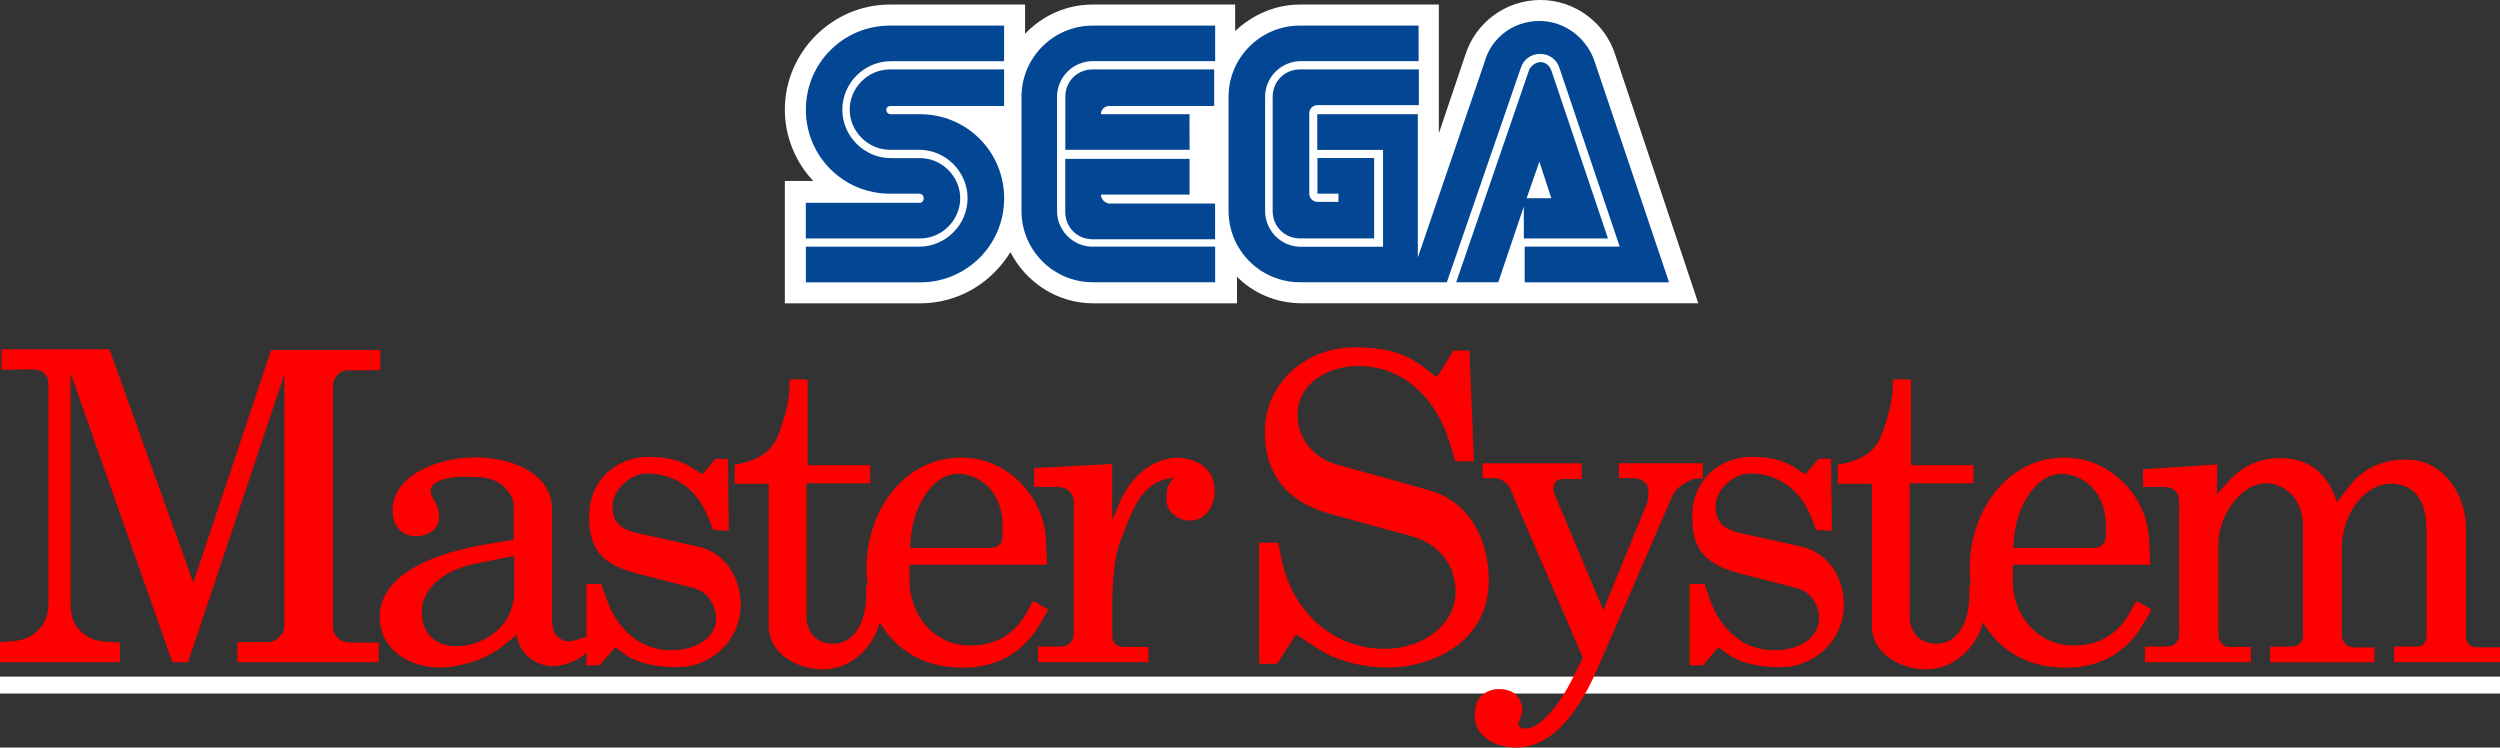 <?xml version="1.0" encoding="utf-8"?>
<!-- Generator: Adobe Illustrator 25.4.1, SVG Export Plug-In . SVG Version: 6.00 Build 0)  -->
<svg version="1.1" id="Layer_1" xmlns="http://www.w3.org/2000/svg" xmlns:xlink="http://www.w3.org/1999/xlink" x="0px" y="0px"
	 viewBox="0 0 3839 1147.9" style="enable-background:new 0 0 3839 1147.9;" xml:space="preserve">
<rect x="0" y="0" width="3839" height="1147.9" fill="#333333" stroke="none"/>
<style type="text/css">
	.st0{fill:#FFFFFF;}
	.st1{fill:#034693;}
	.st2{fill:#FFFFFF;stroke:#3852A1;stroke-width:6.187;stroke-linecap:round;stroke-linejoin:round;stroke-miterlimit:10;}
	.st3{fill:#008ED6;}
	.st4{fill:#FF0000;}
	.st5{fill:url(#SVGID_1_);}
	.st6{fill:url(#SVGID_00000101083551866945166200000013521074433873814152_);}
	.st7{fill:#F4F8F4;}
	.st8{fill:url(#SVGID_00000155869215485121967760000003588610389863634843_);}
	.st9{fill:url(#SVGID_00000043446039513044199450000008518330002227846829_);}
	.st10{fill:url(#SVGID_00000059270193149687839760000009126472400805869987_);}
	.st11{fill:url(#SVGID_00000180331016953298316820000000962316930380885153_);}
	.st12{fill:url(#SVGID_00000139284842818375620670000003535869410916886696_);}
	.st13{fill:url(#SVGID_00000138564140947697853390000017667909045957552548_);}
	.st14{fill:url(#SVGID_00000176004670343385538440000009745652934610833050_);}
	.st15{fill:url(#SVGID_00000011019307906754766000000015697905565232825229_);}
	.st16{fill:url(#SVGID_00000059308037756348464410000009406286569309257142_);}
	.st17{fill:url(#SVGID_00000093877376442008973160000007044187330387298439_);}
	.st18{fill:url(#SVGID_00000075877699187250769280000015852418295762222222_);}
	.st19{fill:url(#SVGID_00000057130562474987779920000004471345407834067622_);}
	.st20{fill:url(#SVGID_00000068651906001879204120000007887998210194793353_);}
	.st21{fill:url(#SVGID_00000091737102569337346200000009781425294116667777_);}
	.st22{fill:url(#SVGID_00000003067440864031956570000000878609149890110607_);}
	.st23{fill:url(#SVGID_00000106120850499311378200000003840618886858588329_);}
	.st24{fill:url(#SVGID_00000005951593908050861990000004326134985856908990_);}
	.st25{fill:url(#SVGID_00000143589579634970075980000008451308339282917012_);}
	.st26{fill:url(#SVGID_00000054259985307569940880000007048492271907018402_);}
	.st27{fill:url(#SVGID_00000160876833064813618620000002493731916668194977_);}
	.st28{fill:url(#SVGID_00000029746915554977596910000000629940822884242835_);}
	.st29{fill:url(#SVGID_00000066493291426934265780000002293243792759523983_);}
	.st30{fill:#DBDCD9;}
	.st31{fill:url(#SVGID_00000042719983584761716230000000635561526309160867_);}
	.st32{fill:url(#SVGID_00000007415237367165210670000016017019140652375222_);}
	.st33{fill:url(#SVGID_00000057854700639219024360000002708901958231425177_);}
	.st34{fill:url(#SVGID_00000178904700357093730800000016449652531689821316_);}
	.st35{fill:url(#SVGID_00000099636168938897096250000010209737691873965970_);}
	.st36{fill:url(#SVGID_00000018205757119060171900000014936955916810221234_);}
	.st37{fill:url(#SVGID_00000091703345484884206110000016265821005211466882_);}
	.st38{fill:url(#SVGID_00000174598526946479953840000012657481644171063224_);}
	.st39{fill:url(#SVGID_00000092423099934889471200000014650470309648062082_);}
	.st40{fill:url(#SVGID_00000048501576410169739100000007493584852310237326_);}
	.st41{fill:url(#SVGID_00000181777865119316671360000009408594808041678993_);}
	.st42{fill:url(#SVGID_00000088842878744457725850000010087292658318370448_);}
	.st43{fill:url(#SVGID_00000003079478846410083130000008641996600782010783_);}
	.st44{fill:url(#SVGID_00000091000202373219044820000005633629204051727798_);}
	.st45{fill:url(#SVGID_00000096046277454010895690000008198475877868742584_);}
	.st46{fill:url(#SVGID_00000123432013042212368810000012214785027164029824_);}
	.st47{fill:url(#SVGID_00000121272214964301110530000014629098272605624729_);}
	.st48{fill:url(#SVGID_00000124127172562406855510000006992900486577857679_);}
	.st49{fill:url(#SVGID_00000109011251030171203650000001921978128516566947_);}
	.st50{fill:url(#SVGID_00000044138218099460722740000017008839676984137602_);}
	.st51{fill:url(#SVGID_00000049901062138717245430000015206085654461615514_);}
	.st52{fill:url(#SVGID_00000116212039330350567470000015966436515432031126_);}
	.st53{fill:url(#SVGID_00000029752787942811350260000011701688563001601930_);}
	.st54{fill:url(#SVGID_00000105407860756640326410000000860296312837736875_);}
	.st55{fill:url(#SVGID_00000094587526517058153180000001591870908180400309_);}
	.st56{fill:url(#SVGID_00000160874525042771161170000017046911257390737289_);}
	.st57{fill:url(#SVGID_00000137813187241931104180000003185696847592814985_);}
	.st58{fill:url(#SVGID_00000041283685365437747430000008690236342366396318_);}
	.st59{fill:url(#SVGID_00000152266389561226342110000013945350484425759370_);}
	.st60{fill:url(#SVGID_00000125587988568273842130000004199977742119768739_);}
	.st61{fill:url(#SVGID_00000000203791011708207980000001474593214820796094_);}
	.st62{fill:url(#SVGID_00000131345398728052248570000008330586388401916083_);}
	.st63{fill:url(#SVGID_00000163046119800026388570000006667583785553271170_);}
	.st64{fill:url(#SVGID_00000043418941693123770420000003031698627371490481_);}
	.st65{fill:url(#SVGID_00000008113621515220155840000005113018432956556206_);}
	.st66{fill:url(#SVGID_00000085953544522086017090000006429208931207827371_);}
	.st67{fill:url(#SVGID_00000022555701549439424340000010719632103115547047_);}
	.st68{fill:url(#SVGID_00000119822500306659262840000000155604708097272977_);}
	.st69{fill:url(#SVGID_00000158020844188201146750000014337817243853680546_);}
	.st70{fill:url(#SVGID_00000135661304085254829360000004878071321343521184_);}
	.st71{fill:url(#SVGID_00000178921169691566504930000015360293346354427550_);}
	.st72{fill:url(#SVGID_00000114048090939329155290000000003814417404076465_);}
	.st73{fill:url(#SVGID_00000113353655442543929290000017987950318388728455_);}
	.st74{fill:url(#SVGID_00000084524166998234523940000004642791308383877762_);}
	.st75{fill:url(#SVGID_00000072278204516816992250000013388216834538361769_);}
	.st76{fill:url(#SVGID_00000096757703172267383800000015275445820693377428_);}
	.st77{fill:url(#SVGID_00000044171166861531885660000007289088063548067773_);}
	.st78{fill:url(#SVGID_00000007417209325697944460000004645109131066800524_);}
	.st79{fill:url(#SVGID_00000063611892340317600710000003421120094656206748_);}
	.st80{fill:url(#SVGID_00000100354226039700759480000008499544491304969876_);}
	.st81{fill:url(#SVGID_00000019635752075611897720000007455313449793331358_);}
	.st82{fill:url(#SVGID_00000106829101681370494450000010002561753065104023_);}
	.st83{fill:url(#SVGID_00000098190326557898081230000016275750542231876011_);}
	.st84{fill:url(#SVGID_00000140695455894659562850000011163982097996674467_);}
	.st85{fill:url(#SVGID_00000001628213202959473010000010686133255958365579_);}
	.st86{fill:url(#SVGID_00000063635694443027474740000012244262921542218160_);}
	.st87{fill:url(#SVGID_00000137840029250712889320000003512363698433874587_);}
	.st88{fill:url(#SVGID_00000047045079959420993740000005736861352314729150_);}
	.st89{fill:url(#SVGID_00000181064955455880100470000011439045727142287537_);}
	.st90{fill:url(#SVGID_00000088098318131785642270000005558546914594867874_);}
	.st91{fill:url(#SVGID_00000026134750737315618300000011313493035212085383_);}
	.st92{fill:url(#SVGID_00000112622402929892099740000004033570552010794628_);}
	.st93{fill:url(#SVGID_00000144336475357545214880000006093814787906621622_);}
	.st94{fill:url(#SVGID_00000042018183509104757900000008083977334008343187_);}
	.st95{fill:url(#SVGID_00000106835068104675653590000007844288634565099453_);}
	.st96{fill:url(#SVGID_00000119092920614483795770000005922907023557762735_);}
	.st97{fill:url(#SVGID_00000020398592909922450830000010979381221617250483_);}
	.st98{fill:url(#SVGID_00000129896923208346104770000015236298427842572978_);}
	.st99{fill:url(#SVGID_00000095321396233534306250000013656104795094739078_);}
	.st100{fill:url(#SVGID_00000036242283199598291730000012319296385474677929_);}
	.st101{fill:url(#SVGID_00000078010513880692926930000000321154219172887716_);}
	.st102{fill:url(#SVGID_00000065066733191439392870000011933597965984770991_);}
	.st103{fill:url(#SVGID_00000138551559800294207670000006683833303978087067_);}
	.st104{fill:url(#SVGID_00000072958945800368479500000002554291770851424135_);}
	.st105{fill:url(#SVGID_00000089542400016080138780000009880390390172232634_);}
	.st106{fill:url(#SVGID_00000078015202739684343920000002527645669029302156_);}
	.st107{fill:url(#SVGID_00000173160856633723895320000016721021787085335224_);}
	.st108{fill:url(#SVGID_00000066492273093097737150000007228657340945469355_);}
	.st109{fill:url(#SVGID_00000083068748081604075410000005614856775921151629_);}
	.st110{fill:url(#SVGID_00000062164209713407173720000002346549398321502606_);}
	.st111{fill:url(#SVGID_00000039123358321606236710000005586862228808755884_);}
	.st112{fill:url(#SVGID_00000108311438413332922480000016632380495237450919_);}
	.st113{fill:url(#SVGID_00000167391080716660975760000005131412305588270754_);}
	.st114{fill:url(#SVGID_00000061471786621749953330000017034640956229843364_);}
	.st115{fill:url(#SVGID_00000181802735657538163870000009615660457010686602_);}
	.st116{fill:url(#SVGID_00000001646600891612503530000017256955239273842832_);}
	.st117{fill:url(#SVGID_00000165222654565159105730000002058799247526712730_);}
	.st118{fill:url(#SVGID_00000173133373773474383780000003504861072856117942_);}
	.st119{fill:url(#SVGID_00000040564286432519492300000012919996016599979415_);}
	.st120{fill:url(#SVGID_00000035495517995792292400000018363967448773098909_);}
	.st121{fill:url(#SVGID_00000173876755162335770150000000231519149474628744_);}
	.st122{fill:url(#SVGID_00000085943218844735518700000004716584507589595582_);}
	.st123{fill:url(#SVGID_00000061444591131111229760000006663608263004022168_);}
	.st124{fill:url(#SVGID_00000090988867357713901280000002692038324614498735_);}
	.st125{fill:url(#SVGID_00000060020672531524879720000011865148722548305840_);}
	.st126{fill:url(#SVGID_00000035499272655272300440000001929895765838695608_);}
	.st127{fill:url(#SVGID_00000008848758190894313090000004895671821664926893_);}
	.st128{fill:url(#SVGID_00000056420848274934868680000004682427450414334121_);}
	.st129{fill:url(#SVGID_00000018950285709501259840000015137632299647634619_);}
	.st130{fill:url(#SVGID_00000176737788217001394050000004700309047640900511_);}
	.st131{fill:url(#SVGID_00000090988292049519315690000016043238763734080402_);}
	.st132{fill:url(#SVGID_00000116922961171540013340000005542567227567253133_);}
	.st133{fill:url(#SVGID_00000037665792786736392520000015838482140310197130_);}
	.st134{fill:url(#SVGID_00000016791525754839582230000016013068330207118235_);}
	.st135{fill:url(#SVGID_00000060720903974213547030000009687775876355661463_);}
	.st136{fill:url(#SVGID_00000039098575557350460140000007213239356140414341_);}
	.st137{fill:url(#SVGID_00000086676096083825076110000015055871394568365989_);}
	.st138{fill:url(#SVGID_00000005231552220694230310000016294033255752529077_);}
	.st139{fill:url(#SVGID_00000010304649764243146120000000816056084390282649_);}
	.st140{fill:url(#SVGID_00000098926762794957686550000011741943462733190568_);}
	.st141{fill:url(#SVGID_00000158747107826609567310000002106176101880179612_);}
	.st142{fill:url(#SVGID_00000152942477406716615330000011007157948033515159_);}
	.st143{fill:url(#SVGID_00000070078562198348098590000011270302300645337008_);}
	.st144{fill:url(#SVGID_00000031181275092418198660000017534781863647040678_);}
	.st145{fill:url(#SVGID_00000132052159720621377840000003695563648386701998_);}
	.st146{fill:url(#SVGID_00000129911376065327587230000015950974784905907077_);}
	.st147{fill:url(#SVGID_00000020398027319211043520000007572828983695552943_);}
	.st148{fill:url(#SVGID_00000121262065429373594960000017307351686214655885_);}
	.st149{fill:url(#SVGID_00000050653222268358540550000016387540150805368971_);}
	.st150{fill:url(#SVGID_00000091721907118412574490000009518219114873713795_);}
	.st151{fill:url(#SVGID_00000129204178331796465570000007126561024342387347_);}
	.st152{fill:url(#SVGID_00000066504439694854507300000009881936172522596799_);}
	.st153{fill:url(#SVGID_00000002349084437410708340000007356281429045598611_);}
	.st154{fill:url(#SVGID_00000142878792304997099910000013579506173028214691_);}
	.st155{fill:url(#SVGID_00000098217613506770061890000004773821508657393841_);}
	.st156{fill:url(#SVGID_00000047046316039738061820000011907768683234426022_);}
	.st157{fill:url(#SVGID_00000023246026586663523170000014733255024984336798_);}
	.st158{fill:url(#SVGID_00000165930562279339750330000011546603436811007875_);}
	.st159{fill:url(#SVGID_00000017513504928502212780000000542021451654585227_);}
	.st160{fill:url(#SVGID_00000026155483732959707770000012801745818771026066_);}
	.st161{fill:url(#SVGID_00000133526063270388662470000012137295065674181306_);}
	.st162{fill:url(#SVGID_00000119107749475628956270000001206824592457357966_);}
	.st163{fill:url(#SVGID_00000034786894401800171700000009404837706771698109_);}
	.st164{fill:url(#SVGID_00000076600628724065749240000006735962061112319130_);}
	.st165{fill:url(#SVGID_00000140704572515968123520000013376240117392485564_);}
	.st166{fill:url(#SVGID_00000140006493004368523720000012728716383152403333_);}
	.st167{fill:url(#SVGID_00000090270635198570352530000015531564608956981690_);}
	.st168{fill:url(#SVGID_00000088854942094452557750000018300746054973205637_);}
	.st169{fill:url(#SVGID_00000064319713955599543300000006523438544409125249_);}
	.st170{fill:url(#SVGID_00000001649800970739975190000015436925653279880364_);}
	.st171{fill:url(#SVGID_00000031204037886507464070000004285706854738454437_);}
	.st172{fill:url(#SVGID_00000163775104528202163960000010909557192116739740_);}
	.st173{fill:url(#SVGID_00000159429852006749993890000011283727788514267299_);}
	.st174{fill:url(#SVGID_00000086675005946889151510000018347787980694464687_);}
	.st175{fill:url(#SVGID_00000117676395155579002970000010945964936633578639_);}
	.st176{fill:url(#SVGID_00000012431898565033528990000002792347167194442126_);}
	.st177{fill:url(#SVGID_00000182501626097175154880000017375529143375879836_);}
	.st178{fill:url(#SVGID_00000079454219861751867330000009136868671972573344_);}
	.st179{fill:url(#SVGID_00000026883307180303168950000012206372591419694726_);}
	.st180{fill:url(#SVGID_00000148662835169063482700000008254900345921880501_);}
	.st181{fill:url(#SVGID_00000169559351265757519110000005912551887454762395_);}
	.st182{fill:url(#SVGID_00000160183066773923785640000009330609116966360985_);}
	.st183{fill:url(#SVGID_00000083064029953674429340000002149358580064075958_);}
	.st184{fill:url(#SVGID_00000003819340654239217220000017522111088528399259_);}
	.st185{fill:url(#SVGID_00000051371195744887996860000011842311578439449776_);}
	.st186{fill:url(#SVGID_00000142866157022775207290000007059752654846838408_);}
	.st187{fill:url(#SVGID_00000179617870080788359400000001769313569409945020_);}
	.st188{fill:url(#SVGID_00000018202566607761330950000003567796276007202463_);}
	.st189{fill:url(#SVGID_00000084517113962343685720000017714665468275732643_);}
	.st190{fill:url(#SVGID_00000012464297415849854410000004676472489103168159_);}
	.st191{fill:url(#SVGID_00000183961214770036422040000007374714299407338668_);}
	.st192{fill:url(#SVGID_00000109712961720922346480000012121737379652900263_);}
	.st193{fill:url(#SVGID_00000127033961808601512340000000446802755159438243_);}
	.st194{fill:url(#SVGID_00000124850232330366921950000013722399530961330111_);}
	.st195{fill:#F6F7F7;}
	.st196{fill:url(#SVGID_00000085930878411962307560000010107757402608872888_);}
	.st197{fill:url(#SVGID_00000129893975428238632610000005151260610145740473_);}
	.st198{fill:url(#SVGID_00000065781580335963268050000007073167623090643079_);}
	.st199{fill:url(#SVGID_00000000913484447895415820000003300157904179955357_);}
	.st200{fill:url(#SVGID_00000162332216130757496200000005501996658146561724_);}
	.st201{fill:url(#SVGID_00000145016569694858448980000008659020658982538929_);}
	.st202{fill:url(#SVGID_00000003099660977465429670000014545056390360822457_);}
	.st203{fill:url(#SVGID_00000052062026430354575340000014301363811594284958_);}
	.st204{fill:url(#SVGID_00000147182012480158742540000004491052348598388648_);}
	.st205{fill:url(#SVGID_00000102522503934128671230000014590363184831469742_);}
	.st206{fill:url(#SVGID_00000004510183229095377110000012661541009522388123_);}
	.st207{fill:url(#SVGID_00000054964456879455273910000014559424522617109122_);}
	.st208{fill:url(#SVGID_00000121974857423122916890000006207807776634671010_);}
	.st209{fill:url(#SVGID_00000078747545990784883240000014341528850723628730_);}
	.st210{fill:#A8988B;}
	.st211{fill:#0C0002;}
</style>
<g>
	<g>
		<rect y="1039" class="st0" width="3839" height="26"/>
		<g>
			<path class="st4" d="M545.1,568.6c-9.2,0-17.2-1.2-24.6,4.9c-6.2,5.5-9.2,11.7-9.2,19.7V962c0,7.4,2.5,12.9,8,17.9
				c7.4,6.8,15.4,6.8,25.3,6.8h37v30.2H364.6v-30.8h45.6c8.6,0,14.8-3.1,20.3-9.9c5.5-5.5,6.2-11.7,6.2-19.7V574.7l-147.9,442.2h-24
				l-156.5-444v351c0,16.6,1.8,28.9,12.3,41.9c12.3,14.2,26.5,19.1,45.6,19.7l17.9,1.2v30.2H0V986l17.2-1.2
				c19.1-1.2,32-6.2,44.4-20.3c10.5-12.9,12.9-25.3,12.9-41.9V594.9c0-8,0-13.6-4.9-19.7c-5.5-6.8-12.9-8-21.6-8l-45.6,0.6v-31.4
				h165.7l128.7,358.4l119.5-357.2h167.7v30.8L545.1,568.6L545.1,568.6z"/>
			<path class="st4" d="M844.9,1022.9c-27.7-3.1-47.4-21.6-51.7-48.1l-18.5,15.4c-27.7,22.2-57.3,30.2-85,33.9
				c-49.3,6.2-104.1-19.7-106.6-73.3c-2.5-71.5,90.5-103.5,168.8-115.8l37-6.2v-48.7c0-12.9-4.3-21.6-13.6-31.4
				c-10.5-11.7-28.3-15.4-38.2-16l-19.7-0.6c-24-1.2-56.7,5.5-56.1,21.6c0,11.7,12.3,18.5,12.9,39.4c0.6,19.1-16,29.6-33.3,30.2
				c-18.5,1.2-33.9-10.5-37-28.3c-10.5-59.7,61-90.6,118.9-92.4c57.9-2.5,125,22.2,125,79.5v167.5c0,12.9,1.2,24,11.7,30.8
				c18.5,12.9,41.3-8,45.6-1.2C918.9,1000.8,873.3,1024.8,844.9,1022.9z M789.5,853.7l-64.1,12.9c-34.5,7.4-74.5,30.2-77.6,69
				c-2.5,34.5,20.3,63.4,68.4,55.4c38.8-6.2,73.3-38.2,73.3-80.1L789.5,853.7L789.5,853.7z"/>
			<path class="st4" d="M1058.6,1022.9c-26.5,4.3-72.7,0-96.7-16.6L944.8,994l-24,27.7h-20.3v-125h22.8l7.4,21
				c16.6,49.3,54.2,83.8,106,80.7c35.1-1.8,64.7-20.9,62.8-52.4c-2.5-22.2-15.4-38.8-37-43.7l-81.9-20.9
				c-54.2-14.2-75.2-34.5-75.8-86.2c-1.2-60.4,45-94.2,92.4-93.6c24,0.6,40.7,2.5,62.2,14.8l19.1,11.7l20.3-23.4h19.1l1.2,110.3
				l-24-1.2l-8-20.3c-16.6-41.9-50.5-67.1-95.5-66.5c-22.8,0.6-53,25.3-51.1,53.6c1.8,28.3,21.6,34.5,44.4,39.4l86.2,19.1
				c42.5,9.2,66.5,47.4,66.5,91.2C1136.8,974.9,1104.8,1013.7,1058.6,1022.9z"/>
			<path class="st4" d="M1252.6,1027.3c-37-4.3-72.1-28.3-72.1-65.9V742.8h-52.4v-29c29.6-5.5,54.8-16,65.9-43.1
				c11.1-27.1,18.5-59.1,18.5-74.5v-13.6h27.7v131.8h96.1v27.7h-97.9V946c0,22.8,12.9,41.9,40,42.5c32.6,1.2,51.7-32.6,51.7-73.9
				v-16h24.6l0.6,24C1356,986,1308,1034,1252.6,1027.3z"/>
			<path class="st4" d="M1596.8,958.4c-28.3,48.7-73.9,70.2-130.6,66.5c-80.1-4.3-137.4-66.5-135.5-155.9
				c1.2-88.7,62.8-173.7,157.1-165.7c62.2,4.9,115.8,61,118.3,125.7l1.8,38.2h-211.2v24.6c0,51.1,35.1,96.1,86.9,99.2
				c40,2.5,72.7-14.2,92.4-49.3l10.5-19.1l23.4,13.5L1596.8,958.4z M1539.5,805.6c0-38.8-22.2-70.2-57.3-77
				c-50.5-9.9-80.1,54.2-83.2,94.2l-1.8,18.5h122c6.8,0,12.3-0.6,16.6-6.2c3.7-4.3,3.7-9.9,3.7-16L1539.5,805.6L1539.5,805.6z"/>
			<path class="st4" d="M1828.3,799.4c-19.1,0-37-12.9-37-32c0-14.2,1.2-25.3,12.9-34.5l-4.9,1.2c-47.4,6.2-59.8,48.7-77.6,93
				c-13.6,33.3-13.6,89.9-13.6,93.6v49.3c0,7.4-0.6,13.6,4.9,19.1c6.2,5.5,13.6,4.3,22.2,4.3h28.3v23.4h-169.4v-24h34.5
				c7.4,0,12.9-2.5,17.2-8.6c3.1-5.5,3.1-9.9,3.1-16.6V782.8c0-11.7,1.2-22.2-8-29.6c-6.2-5.5-14.2-5.5-24-5.5h-29v-29l120.1-6.2
				v86.2l11.7-27.7c20.9-49.3,67.1-76.4,105.3-65.9c22.8,5.5,39.4,21.6,40,45.6C1866.5,774.2,1852.4,799.4,1828.3,799.4z"/>
			<path class="st4" d="M2166.4,1021.7c-42.5,8.6-104.7,0.6-144.8-27.1l-31.4-20.3l-29,45h-27.7v-186h29l6.8,31.4
				c18.5,80.1,85,136.8,167.6,131.2c55.4-3.7,104.1-43.1,97.9-96.1c-3.7-38.8-29-65.3-67.1-76.4L2044,789.6
				c-73.3-20.3-103.5-67.1-101.6-131.8c3.1-73.3,66.5-126.9,143.5-124.4c38.2,1.2,64.7,5.5,96.7,27.7l24,17.9l25.3-40.7h24.6
				l6.8,170h-28.3l-8-25.9c-20.9-71.5-73.9-123.8-147.8-120.1c-36.3,1.2-78.8,22.2-85.6,62.8c-6.8,40.6,19.7,77.6,59.1,88.1
				l141.1,39.4c63.4,17.9,93,76.4,92.4,141.7C2284.1,966.9,2232.9,1008.2,2166.4,1021.7z"/>
			<path class="st4" d="M2604.9,734.8c-5.5,0-20.3,8-24.6,11.7c-11.1,9.2-12.9,16.6-17.9,28.3l-109,251.2
				c-37.6,87.5-88.1,136.1-150.3,118.3c-18.5-5.5-45-21.6-37-59.7c3.7-17.2,19.7-27.1,37.6-26.5c16.6,0.6,29.6,8,33.3,25.9
				c3.1,14.8-8,23.4-4.9,30.2c4.9,8,20.3,4.9,30.8-3.1c30.8-23.4,49.9-65.3,57.3-80.1l10.5-20.9l-109.6-254.9
				c-2.5-6.8-4.9-11.1-10.5-15.4c-5.5-3.7-9.2-5.5-15.4-5.5h-18.5v-22.8h152.1v24h-19.1c-8.6,0-16.6-1.2-21.6,5.5
				c-3.7,6.2-3.1,12.3-0.6,18.5l74.5,177.4l67.1-163.9c0.6-1.8,6.2-22.8-2.5-31.4c-6.2-6.8-13.6-7.4-21.6-7.4H2486v-22.8h128.7v23.4
				H2604.9z"/>
			<path class="st4" d="M2752.7,1022.9c-26.5,4.3-72.7,0-96.7-16.6l-17.2-12.3l-24,27.7h-20.3v-125h22.8l7.4,21
				c16.6,49.3,54.2,83.8,105.9,80.7c35.1-1.8,64.7-20.9,62.8-52.4c-2.5-22.2-15.4-38.8-37-43.7l-81.9-20.9
				c-54.2-14.2-75.1-34.5-75.8-86.2c-1.2-60.4,45-94.2,92.4-93.6c24,0.6,40.7,2.5,62.2,14.8l19.1,11.7l20.3-23.4h19.1l1.2,110.3
				l-24-1.2l-8-20.3c-16.6-41.9-50.5-67.1-95.5-66.5c-22.8,0.6-53,25.3-51.1,53.6c1.9,28.3,21.6,34.5,44.4,39.4l86.2,19.1
				c42.5,9.2,66.5,47.4,66.5,91.2C2830.9,974.9,2798.9,1013.7,2752.7,1022.9z"/>
			<path class="st4" d="M2946.6,1027.3c-37-4.3-72.1-28.3-72.1-65.9V742.8h-52.3v-29c29.6-5.5,54.8-16,65.9-43.1
				c11.1-27.1,18.5-59.1,18.5-74.5v-13.6h27.7v131.8h96.1v27.7h-97.9V946c0,22.8,12.9,41.9,40,42.5c32.6,1.2,51.7-32.6,51.7-73.9
				v-16h24.6l0.6,24C3050.1,986,3002.1,1034,2946.6,1027.3z"/>
			<path class="st4" d="M3290.9,958.4c-28.3,48.7-73.9,70.2-130.6,66.5c-80.1-4.3-137.4-66.5-135.5-155.9
				c1.2-88.7,62.8-173.7,157.1-165.7c62.2,4.9,115.8,61,118.3,125.7l1.8,38.2h-211.2v24.6c0,51.1,35.1,96.1,86.9,99.2
				c40,2.5,72.7-14.2,92.4-49.3l10.5-19.1l23.4,13.5L3290.9,958.4z M3233.7,805.6c0-38.8-22.2-70.2-57.3-77
				c-50.5-9.9-80.1,54.2-83.2,94.2l-1.8,18.5h122c6.8,0,12.3-0.6,16.6-6.2c3.7-4.3,3.7-9.9,3.7-16V805.6z"/>
			<path class="st4" d="M3676.4,1016.8v-24h28.3c6.8,0,13.6,1.2,17.9-4.9c4.3-4.9,3.7-9.9,3.7-16.6V816.7c0-29.6-6.2-59.8-33.9-70.2
				c-52.4-19.7-96.1,40-96.1,91.2v130c0,8.6-0.6,16,6.2,22.2c4.9,4.3,10.5,4.3,17.2,4.3h26.5v22.8h-160.2v-24h29
				c7.4,0,12.9-0.6,17.2-5.5c5.5-4.9,4.3-11.7,4.3-19.1V806.8c0-29-14.8-54.2-43.1-62.8c-44.4-12.9-86.9,43.1-86.9,91.2V970
				c0,6.8,0,12.3,4.3,17.2c4.9,7.4,12.9,6.2,21.6,6.2h24v23.4h-162.6v-24h33.3c7.4,0,12.9-2.5,16.6-8.6c3.7-5.5,2.5-9.9,2.5-16.6
				V782.8c0-11.7,1.8-22.2-6.8-29.6c-7.4-6.2-14.8-5.5-24-5.5h-24.6v-27.1l114-7.4l-0.6,45.6l14.8-16c26.5-31.4,59.8-43.1,98.6-38.2
				c35.7,4.9,60.4,30.2,70.8,66.5l20.9-26.5c19.7-25.3,50.5-39.4,88.1-38.8c53,0.6,89.3,51.7,89.3,105.3v163.2c0,5.5,0,9.9,3.7,14.2
				c4.9,6.2,12.3,5.5,20.3,5.5h28.3v22.8L3676.4,1016.8L3676.4,1016.8L3676.4,1016.8z"/>
		</g>
		<g>
			<g>
				<path class="st0" d="M2480.4,84.2C2464.9,35.1,2418.7,0,2365.3,0c-53.4,0-99.6,35.1-115.1,84.2l-40.7,120.6V7h-213.2
					c-37.9,0-72.9,15.5-99.6,40.7V7H1678c-40.7,0-77.2,16.9-103.9,44.9V7h-207.5c-88.4,0-161.4,72.9-161.4,161.4
					c0,42.1,16.9,81.3,43.6,109.4h-43.6v188h207.5c58.9,0,109.4-30.9,138.9-78.6c23.8,46.3,71.5,78.6,127.7,78.6h220.2v-40.8
					c25.3,25.3,60.3,40.7,99.6,40.7h608.8L2480.4,84.2z"/>
				<g>
					<g>
						<path class="st1" d="M1412.8,311.4h-175.4v54.8h175.4c33.6,0,61.7-28.1,61.7-61.7s-28.1-61.7-61.7-61.7h-44.9
							c-40.7,0-74.4-33.6-74.4-74.4s33.6-74.4,74.4-74.4h174V39.3h-175.3c-71.5,0-129.1,57.5-129.1,129.1s57.5,129,129,129h44.9
							c4.2,0,7,2.8,7,7C1418.4,308.6,1415.6,311.4,1412.8,311.4z"/>
						<path class="st1" d="M1366.5,162.8h175.4v-56.2h-175.4c-33.6,0-61.7,28.1-61.7,61.7s28.1,61.7,61.7,61.7h44.9
							c40.7,0,74.4,33.6,74.4,74.4s-33.6,74.4-74.4,74.4h-173.9v54.8h175.4c71.5,0,129.1-57.5,129.1-129.1s-57.5-129.1-129.1-129.1
							H1368c-4.2,0-7-2.8-7-7C1360.9,165.6,1363.7,162.8,1366.5,162.8z"/>
					</g>
					<g>
						<path class="st1" d="M1996.4,106.6c-23.8,0-42.1,18.3-42.1,42.1V324c0,23.8,18.3,42.1,42.1,42.1h113.7V242.6h-87v54.8h32.2
							V310h-32.2c-7,0-12.6-5.7-12.6-12.6V174c0-7,5.7-12.6,12.6-12.6h155.7v-54.8L1996.4,106.6z"/>
						<path class="st1" d="M2341.5,366.2h127.7l-87-258.2c-2.8-7-8.4-12.6-16.9-12.6c-7,0-14,5.7-16.9,11.2l-112.3,326.9h64.6
							L2340,317v49.1L2341.5,366.2L2341.5,366.2L2341.5,366.2z M2363.9,248.2l18.3,56.2h-37.9L2363.9,248.2z"/>
						<path class="st1" d="M2449.5,96.8c-11.2-36.5-44.9-64.6-85.6-64.6c-40.7,0-74.4,26.7-84.2,63.1l-102.5,300.2V175.4h-154.4
							v54.8h101v148.7h-126.3c-30.9,0-54.8-25.3-54.8-54.8V148.7c0-30.9,25.3-54.8,54.8-54.8h180.9V39.3h-182.4
							c-60.3,0-109.4,49.1-109.4,109.4V324c0,60.3,49.1,109.4,109.4,109.4h225.8l113.7-329.6c4.2-12.6,15.5-21,29.5-21
							s25.3,8.4,29.5,21l92.7,274.9h-145.9v54.8H2563l0,0L2449.5,96.8z"/>
					</g>
					<g>
						<path class="st1" d="M1678,378.8c-30.9,0-54.8-25.3-54.8-54.8V148.7c0-30.9,25.3-54.8,54.8-54.8h188V39.3h-188
							c-60.3,0-109.4,49.1-109.4,109.4V324c0,60.3,49.1,109.4,109.4,109.4h188v-54.7h-188V378.8z"/>
						<path class="st1" d="M1690.6,298.8h136.1V244h-190.9v81.3c0,23.8,18.3,42.1,42.1,42.1h188v-54.8h-162.8
							C1696.2,311.4,1690.6,305.7,1690.6,298.8z"/>
						<path class="st1" d="M1826.6,175.4h-136.1c0-7,5.7-12.6,12.6-12.6h161.4v-56.2H1678c-23.8,0-42.1,18.3-42.1,42.1V230h190.9
							C1826.6,230.1,1826.6,175.4,1826.6,175.4z"/>
					</g>
				</g>
			</g>
		</g>
	</g>
</g>
</svg>
